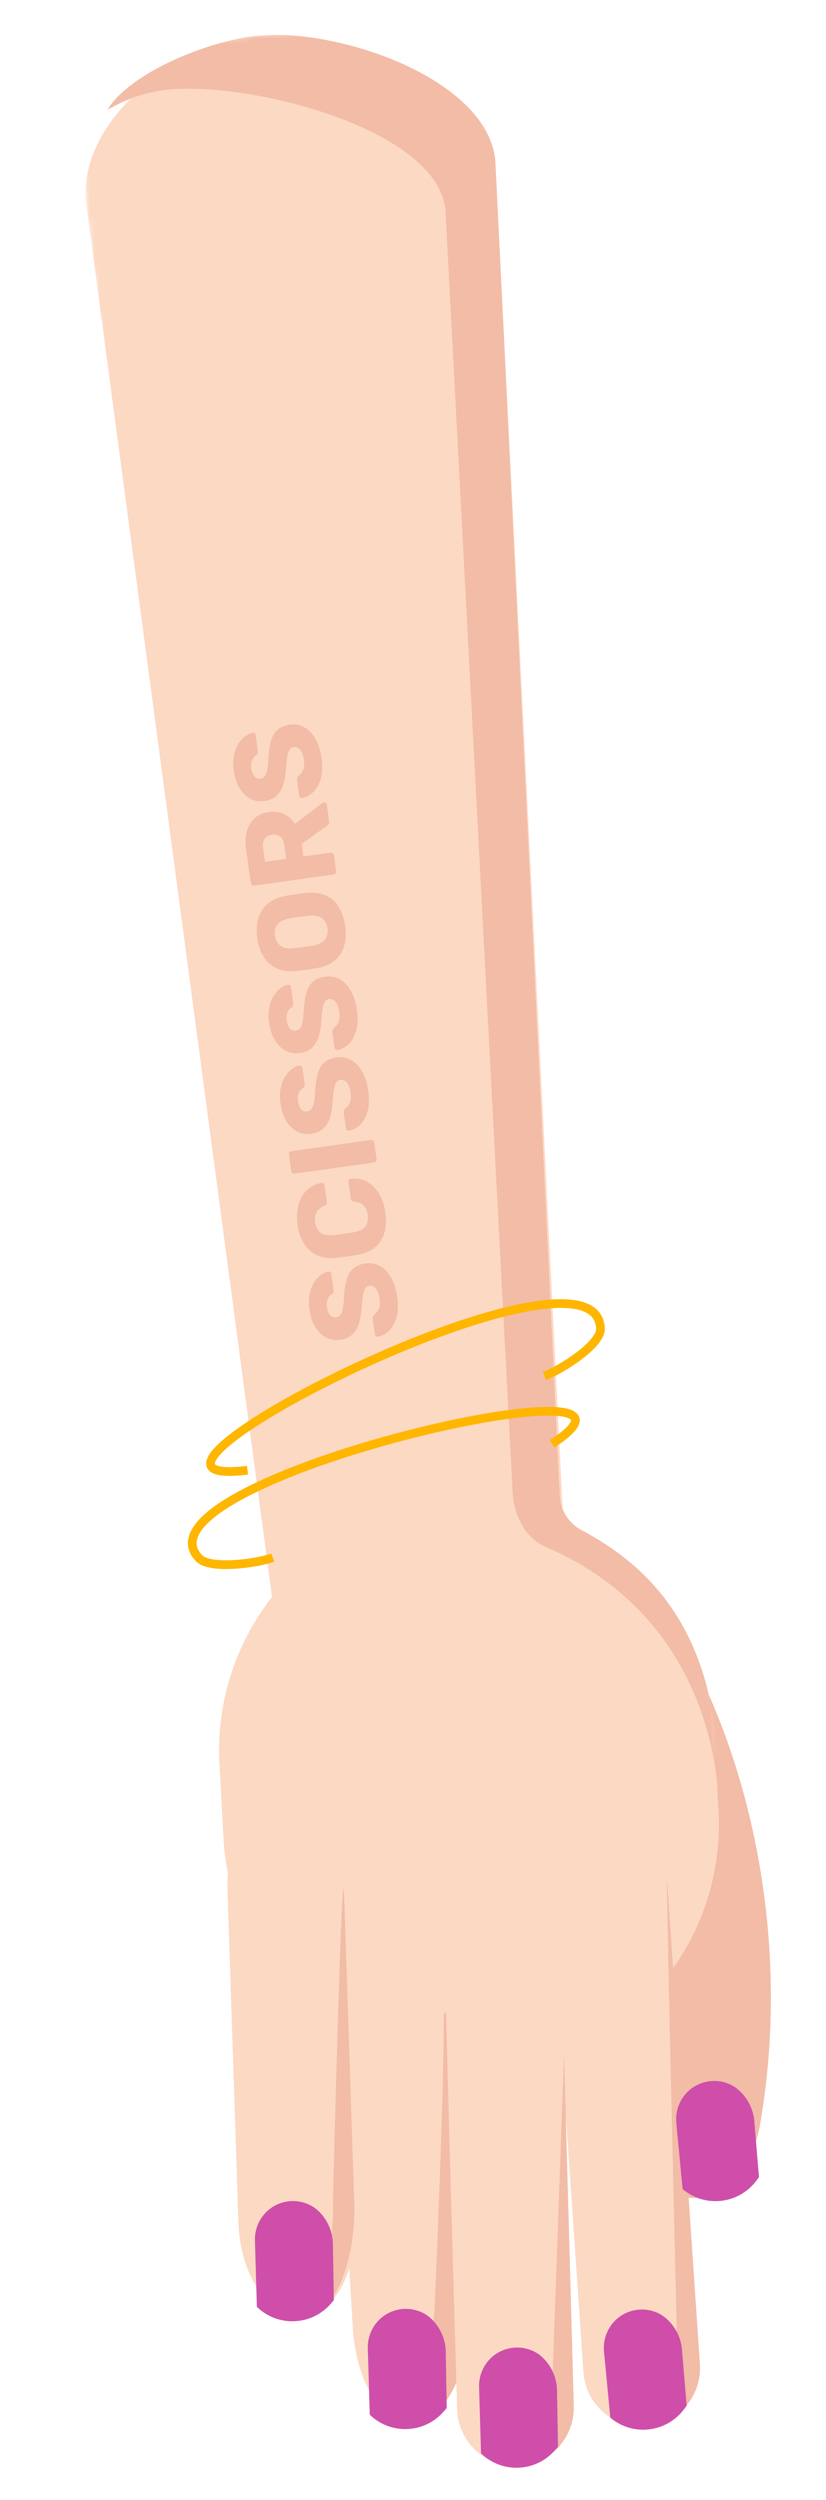 <svg width="161" height="487" viewBox="0 0 161 487" fill="none" xmlns="http://www.w3.org/2000/svg">
<path fill-rule="evenodd" clip-rule="evenodd" d="M132.059 318.068L131.546 317.18C125.682 308.441 116.512 307.794 111.066 315.735C105.62 323.673 105.962 337.193 111.824 345.929L126.763 368.186L120.257 398.852C117.93 409.814 122.253 422.252 129.911 426.628C137.569 431.003 145.663 425.664 147.987 414.699C153.965 381.971 147.966 345.575 132.059 318.068Z" fill="#F2BCA7"/>
<path fill-rule="evenodd" clip-rule="evenodd" d="M87.375 292.702C60.759 294.704 40.818 318.002 42.838 344.745L43.601 358.875C45.623 385.617 68.833 405.67 95.452 403.665C122.068 401.663 142.008 378.365 139.989 351.622L139.223 337.495C137.204 310.75 113.99 290.698 87.375 292.702Z" fill="#FCD9C3"/>
<mask id="mask0_19_4370" style="mask-type:luminance" maskUnits="userSpaceOnUse" x="13" y="2" width="116" height="338">
<path fill-rule="evenodd" clip-rule="evenodd" d="M128.102 331.512L48.351 339.895L13.76 10.784L93.511 2.401L128.102 331.512Z" fill="white"/>
</mask>
<g mask="url(#mask0_19_4370)">
<path fill-rule="evenodd" clip-rule="evenodd" d="M110.182 304.31L96.535 31.169C94.865 15.282 65.796 5.314 49.982 6.976C34.168 8.638 15.114 23.665 16.784 39.551L52.916 310.329C54.586 326.218 68.759 337.75 84.573 336.088C100.387 334.425 111.852 320.199 110.182 304.31Z" fill="#FCD9C3"/>
</g>
<mask id="mask1_19_4370" style="mask-type:luminance" maskUnits="userSpaceOnUse" x="19" y="1" width="122" height="360">
<path fill-rule="evenodd" clip-rule="evenodd" d="M140.944 351.522L56.486 360.399L19.675 10.162L104.133 1.285L140.944 351.522Z" fill="white"/>
</mask>
<g mask="url(#mask1_19_4370)">
<path d="M77.406 252.547C77.629 254.132 77.592 255.478 77.296 256.586C76.983 257.697 76.5 258.572 75.847 259.213C75.194 259.855 74.458 260.249 73.638 260.396C73.511 260.414 73.394 260.382 73.285 260.3C73.159 260.205 73.086 260.086 73.066 259.944L72.645 256.949C72.614 256.727 72.63 256.555 72.693 256.433C72.755 256.295 72.842 256.17 72.956 256.057C73.175 255.897 73.381 255.69 73.571 255.437C73.76 255.169 73.9 254.842 73.991 254.457C74.064 254.059 74.062 253.583 73.984 253.028C73.855 252.11 73.615 251.44 73.266 251.021C72.914 250.586 72.492 250.403 72.001 250.472C71.652 250.521 71.385 250.687 71.199 250.972C70.997 251.259 70.849 251.7 70.755 252.295C70.642 252.876 70.557 253.647 70.498 254.609C70.414 255.849 70.234 256.924 69.958 257.836C69.664 258.733 69.223 259.45 68.636 259.984C68.033 260.522 67.24 260.859 66.258 260.997C65.291 261.133 64.39 260.985 63.554 260.553C62.715 260.106 62.013 259.421 61.447 258.498C60.882 257.576 60.504 256.442 60.315 255.095C60.161 254.002 60.169 253.023 60.338 252.159C60.505 251.279 60.787 250.521 61.182 249.884C61.577 249.246 62.024 248.747 62.523 248.386C63.003 248.012 63.496 247.781 64.001 247.694C64.127 247.676 64.253 247.707 64.377 247.787C64.486 247.868 64.55 247.98 64.57 248.123L65.011 251.26C65.035 251.434 65.025 251.589 64.979 251.725C64.933 251.861 64.846 251.986 64.717 252.101C64.382 252.245 64.116 252.541 63.921 252.989C63.707 253.423 63.646 253.964 63.737 254.614C63.835 255.311 64.039 255.84 64.348 256.2C64.639 256.547 65.038 256.685 65.545 256.614C65.862 256.569 66.125 256.427 66.333 256.188C66.54 255.933 66.696 255.547 66.801 255.032C66.904 254.5 66.989 253.785 67.057 252.887C67.124 251.407 67.301 250.195 67.588 249.25C67.859 248.307 68.291 247.584 68.883 247.081C69.459 246.58 70.23 246.261 71.196 246.125C72.274 245.974 73.252 246.151 74.131 246.658C74.992 247.151 75.704 247.907 76.267 248.927C76.831 249.946 77.21 251.153 77.406 252.547ZM75.108 236.194C75.32 237.699 75.255 239.025 74.916 240.171C74.574 241.302 73.97 242.235 73.104 242.97C72.236 243.69 71.101 244.181 69.7 244.443C69.052 244.55 68.356 244.656 67.611 244.76C66.867 244.865 66.153 244.957 65.469 245.037C64.082 245.168 62.87 244.998 61.835 244.53C60.784 244.064 59.937 243.326 59.295 242.318C58.636 241.312 58.203 240.072 57.996 238.599C57.849 237.553 57.848 236.567 57.993 235.642C58.122 234.719 58.393 233.889 58.806 233.153C59.204 232.418 59.734 231.819 60.395 231.354C61.039 230.876 61.803 230.566 62.688 230.426C62.829 230.39 62.954 230.421 63.065 230.518C63.173 230.6 63.238 230.712 63.258 230.855L63.709 234.063C63.738 234.269 63.72 234.433 63.657 234.555C63.577 234.68 63.424 234.798 63.198 234.911C62.389 235.251 61.87 235.695 61.64 236.244C61.392 236.78 61.319 237.412 61.422 238.141C61.544 239.013 61.887 239.667 62.449 240.105C62.996 240.546 63.835 240.71 64.967 240.6C66.273 240.465 67.603 240.278 68.959 240.039C70.078 239.833 70.847 239.442 71.267 238.866C71.671 238.292 71.812 237.57 71.689 236.698C71.587 235.97 71.341 235.374 70.953 234.911C70.565 234.449 69.945 234.173 69.092 234.082C68.845 234.052 68.674 233.988 68.58 233.888C68.467 233.774 68.396 233.615 68.367 233.409L67.916 230.2C67.896 230.058 67.927 229.932 68.008 229.824C68.088 229.699 68.2 229.635 68.345 229.631C69.234 229.522 70.062 229.608 70.829 229.888C71.577 230.154 72.252 230.585 72.852 231.179C73.437 231.775 73.926 232.498 74.32 233.348C74.699 234.199 74.961 235.148 75.108 236.194ZM73.4 225.766C73.425 225.941 73.389 226.091 73.294 226.217C73.199 226.344 73.064 226.419 72.89 226.444L57.441 228.615C57.267 228.639 57.117 228.604 56.99 228.509C56.864 228.413 56.788 228.279 56.764 228.104L56.316 224.92C56.292 224.745 56.327 224.595 56.422 224.468C56.518 224.342 56.653 224.266 56.827 224.242L72.275 222.071C72.449 222.046 72.6 222.082 72.726 222.177C72.853 222.272 72.928 222.407 72.953 222.582L73.4 225.766ZM71.767 212.418C71.989 214.003 71.952 215.349 71.656 216.457C71.343 217.567 70.86 218.443 70.207 219.084C69.554 219.725 68.818 220.12 67.998 220.267C67.872 220.285 67.754 220.253 67.646 220.171C67.519 220.076 67.446 219.957 67.426 219.815L67.005 216.82C66.974 216.598 66.99 216.426 67.054 216.304C67.115 216.166 67.203 216.041 67.316 215.928C67.536 215.768 67.741 215.561 67.932 215.308C68.12 215.039 68.26 214.713 68.351 214.328C68.425 213.93 68.422 213.454 68.344 212.899C68.215 211.98 67.976 211.311 67.626 210.892C67.274 210.457 66.852 210.274 66.361 210.343C66.013 210.392 65.745 210.558 65.559 210.843C65.357 211.13 65.209 211.571 65.115 212.166C65.003 212.747 64.917 213.518 64.858 214.48C64.774 215.72 64.594 216.795 64.318 217.707C64.024 218.604 63.584 219.32 62.996 219.855C62.393 220.393 61.601 220.73 60.618 220.868C59.652 221.004 58.75 220.856 57.914 220.424C57.076 219.977 56.373 219.292 55.808 218.369C55.242 217.447 54.864 216.313 54.675 214.966C54.521 213.873 54.529 212.894 54.699 212.03C54.866 211.15 55.147 210.392 55.542 209.755C55.937 209.117 56.384 208.618 56.883 208.257C57.363 207.883 57.856 207.652 58.361 207.565C58.487 207.547 58.613 207.578 58.737 207.657C58.846 207.739 58.91 207.851 58.93 207.994L59.371 211.131C59.395 211.305 59.385 211.46 59.339 211.596C59.294 211.732 59.206 211.857 59.077 211.972C58.742 212.116 58.477 212.412 58.281 212.86C58.067 213.294 58.006 213.835 58.097 214.485C58.195 215.182 58.399 215.711 58.708 216.071C58.999 216.418 59.398 216.556 59.905 216.485C60.222 216.44 60.485 216.298 60.694 216.059C60.9 215.804 61.056 215.418 61.161 214.903C61.264 214.371 61.35 213.656 61.417 212.758C61.484 211.278 61.661 210.066 61.948 209.121C62.22 208.178 62.651 207.455 63.243 206.952C63.819 206.45 64.59 206.132 65.556 205.996C66.634 205.845 67.612 206.022 68.491 206.529C69.352 207.022 70.064 207.778 70.628 208.798C71.191 209.817 71.571 211.024 71.767 212.418ZM69.555 196.682C69.778 198.267 69.741 199.613 69.444 200.721C69.132 201.832 68.649 202.707 67.996 203.348C67.343 203.989 66.606 204.384 65.787 204.531C65.66 204.549 65.543 204.517 65.434 204.435C65.308 204.34 65.234 204.221 65.214 204.079L64.793 201.084C64.762 200.862 64.778 200.69 64.842 200.568C64.903 200.43 64.991 200.305 65.104 200.192C65.324 200.032 65.529 199.825 65.72 199.572C65.909 199.303 66.048 198.977 66.14 198.592C66.213 198.194 66.211 197.718 66.133 197.163C66.004 196.244 65.764 195.575 65.414 195.156C65.062 194.721 64.641 194.538 64.15 194.607C63.801 194.656 63.534 194.822 63.347 195.107C63.145 195.394 62.997 195.835 62.903 196.43C62.791 197.011 62.706 197.782 62.647 198.744C62.563 199.984 62.383 201.059 62.107 201.971C61.813 202.868 61.372 203.584 60.785 204.119C60.182 204.657 59.389 204.994 58.407 205.132C57.44 205.268 56.539 205.12 55.703 204.688C54.864 204.241 54.162 203.556 53.596 202.633C53.03 201.711 52.653 200.577 52.463 199.23C52.31 198.137 52.318 197.158 52.487 196.294C52.654 195.414 52.935 194.656 53.331 194.019C53.726 193.381 54.173 192.882 54.671 192.521C55.152 192.147 55.644 191.916 56.149 191.829C56.276 191.811 56.401 191.842 56.526 191.921C56.634 192.003 56.698 192.115 56.718 192.258L57.159 195.395C57.184 195.569 57.173 195.724 57.128 195.86C57.082 195.996 56.995 196.121 56.866 196.236C56.53 196.38 56.265 196.676 56.069 197.124C55.856 197.558 55.794 198.099 55.886 198.749C55.984 199.446 56.187 199.975 56.496 200.335C56.788 200.682 57.187 200.82 57.694 200.749C58.011 200.704 58.273 200.562 58.482 200.323C58.689 200.068 58.844 199.682 58.95 199.167C59.053 198.635 59.138 197.92 59.206 197.022C59.272 195.542 59.449 194.33 59.737 193.385C60.008 192.442 60.44 191.719 61.031 191.216C61.607 190.715 62.378 190.396 63.345 190.26C64.422 190.109 65.401 190.286 66.28 190.793C67.141 191.286 67.853 192.042 68.416 193.062C68.98 194.081 69.359 195.288 69.555 196.682ZM67.26 180.352C67.465 181.81 67.406 183.111 67.082 184.255C66.758 185.399 66.163 186.339 65.297 187.075C64.415 187.813 63.257 188.315 61.824 188.581C61.145 188.692 60.465 188.796 59.784 188.892C59.102 188.988 58.412 189.077 57.713 189.159C56.278 189.296 55.035 189.131 53.984 188.665C52.915 188.185 52.059 187.441 51.416 186.433C50.773 185.424 50.351 184.199 50.148 182.757C49.948 181.331 50.018 180.045 50.357 178.899C50.695 177.736 51.311 176.777 52.207 176.021C53.087 175.267 54.236 174.767 55.655 174.519C56.348 174.389 57.035 174.276 57.716 174.18C58.398 174.085 59.081 174.005 59.767 173.941C61.218 173.802 62.469 173.965 63.52 174.431C64.555 174.9 65.386 175.639 66.013 176.65C66.639 177.66 67.055 178.895 67.26 180.352ZM63.838 180.833C63.72 179.994 63.37 179.348 62.79 178.896C62.207 178.429 61.359 178.257 60.246 178.381C59.544 178.448 58.884 178.524 58.266 178.611C57.648 178.698 57.009 178.804 56.348 178.929C55.608 179.066 55.026 179.293 54.602 179.611C54.16 179.915 53.858 180.297 53.696 180.756C53.535 181.215 53.493 181.722 53.571 182.276C53.646 182.815 53.825 183.283 54.107 183.679C54.389 184.076 54.785 184.368 55.297 184.554C55.792 184.743 56.414 184.801 57.163 184.728C57.831 184.65 58.473 184.568 59.091 184.481C59.709 184.395 60.366 184.294 61.061 184.18C62.163 183.977 62.931 183.578 63.364 182.984C63.798 182.39 63.956 181.673 63.838 180.833ZM65.516 169.669C65.541 169.843 65.505 169.994 65.41 170.12C65.315 170.247 65.18 170.322 65.006 170.347L49.557 172.518C49.383 172.542 49.233 172.507 49.106 172.412C48.98 172.316 48.904 172.181 48.88 172.007L47.971 165.543C47.684 163.499 47.933 161.824 48.719 160.518C49.487 159.198 50.734 158.417 52.462 158.174C53.586 158.016 54.576 158.16 55.43 158.605C56.282 159.035 56.969 159.665 57.49 160.497L62.875 156.395C62.964 156.335 63.047 156.299 63.127 156.287C63.254 156.27 63.38 156.308 63.507 156.404C63.615 156.485 63.679 156.598 63.699 156.74L64.14 159.877C64.183 160.178 64.142 160.41 64.02 160.573C63.881 160.738 63.753 160.861 63.635 160.942L58.788 164.386L59.132 166.834L64.408 166.093C64.582 166.068 64.733 166.103 64.859 166.199C64.986 166.294 65.061 166.429 65.085 166.603L65.516 169.669ZM55.781 167.305L55.393 164.548C55.288 163.803 55.028 163.275 54.613 162.961C54.195 162.632 53.669 162.512 53.035 162.601C52.417 162.688 51.944 162.941 51.615 163.358C51.283 163.76 51.172 164.35 51.282 165.126L51.669 167.883L55.781 167.305ZM62.656 147.595C62.879 149.179 62.842 150.525 62.545 151.633C62.233 152.744 61.75 153.619 61.097 154.26C60.444 154.902 59.707 155.296 58.888 155.443C58.761 155.461 58.644 155.429 58.535 155.348C58.409 155.252 58.336 155.133 58.315 154.991L57.895 151.996C57.863 151.774 57.88 151.602 57.943 151.48C58.005 151.342 58.092 151.217 58.205 151.104C58.425 150.944 58.63 150.737 58.821 150.484C59.01 150.216 59.15 149.889 59.241 149.504C59.314 149.106 59.312 148.63 59.234 148.076C59.105 147.157 58.865 146.487 58.516 146.068C58.164 145.633 57.742 145.45 57.251 145.519C56.902 145.568 56.635 145.734 56.449 146.019C56.247 146.306 56.099 146.747 56.004 147.342C55.892 147.923 55.807 148.695 55.748 149.656C55.664 150.896 55.484 151.971 55.208 152.883C54.914 153.78 54.473 154.497 53.886 155.032C53.283 155.569 52.49 155.906 51.508 156.044C50.541 156.18 49.64 156.032 48.804 155.6C47.965 155.153 47.263 154.468 46.697 153.546C46.131 152.623 45.754 151.489 45.565 150.142C45.411 149.049 45.419 148.07 45.588 147.206C45.755 146.326 46.036 145.568 46.432 144.931C46.827 144.293 47.274 143.794 47.772 143.434C48.253 143.059 48.746 142.828 49.25 142.741C49.377 142.723 49.503 142.754 49.627 142.834C49.735 142.915 49.8 143.027 49.82 143.17L50.261 146.307C50.285 146.481 50.275 146.636 50.229 146.772C50.183 146.908 50.096 147.033 49.967 147.148C49.632 147.292 49.366 147.588 49.17 148.036C48.957 148.47 48.896 149.011 48.987 149.661C49.085 150.358 49.288 150.887 49.598 151.248C49.889 151.594 50.288 151.732 50.795 151.661C51.112 151.616 51.374 151.474 51.583 151.235C51.79 150.98 51.946 150.594 52.051 150.079C52.154 149.547 52.239 148.832 52.307 147.934C52.374 146.455 52.551 145.242 52.838 144.297C53.109 143.354 53.541 142.631 54.133 142.128C54.708 141.627 55.48 141.308 56.446 141.172C57.523 141.021 58.502 141.199 59.381 141.705C60.242 142.198 60.954 142.954 61.517 143.974C62.081 144.993 62.46 146.2 62.656 147.595Z" fill="#F2BCA7"/>
<path fill-rule="evenodd" clip-rule="evenodd" d="M106.328 301.309C102.278 299.567 100.134 295.029 99.921 290.61L86.827 40.863C85.157 24.976 48.499 15.808 32.685 17.47C28.351 17.925 24.363 19.349 20.863 21.468C25.376 14.056 40.713 7.951 49.982 6.976C65.796 5.314 94.865 15.283 96.535 31.169L109.095 291.329C109.234 294.213 110.899 296.789 113.444 298.131C127.707 305.66 141.131 319.653 139.989 351.622C139.989 351.622 141.021 316.23 106.328 301.309Z" fill="#F2BCA7"/>
</g>
<path fill-rule="evenodd" clip-rule="evenodd" d="M130.068 366.697C129.636 360.417 124.224 355.672 117.966 356.091C111.7 356.514 106.958 361.961 107.374 368.255L110.08 409.098C110.081 409.107 113.723 462.064 113.723 462.073C114.156 468.355 119.567 473.1 125.824 472.681C132.091 472.258 136.833 466.812 136.416 460.517L130.07 366.727C130.069 366.719 130.068 366.708 130.068 366.697Z" fill="#FCD9C3"/>
<path fill-rule="evenodd" clip-rule="evenodd" d="M132.076 460.82C132.076 460.82 129.636 360.417 130.068 366.697C130.069 366.708 130.069 366.719 130.07 366.727L136.416 460.517C136.833 466.812 132.092 472.258 125.824 472.68C125.094 472.729 124.376 472.702 123.675 472.615C128.817 471.233 132.443 466.358 132.076 460.82Z" fill="#F2BCA7"/>
<path fill-rule="evenodd" clip-rule="evenodd" d="M91.372 448.949L91.368 448.894L87.018 375.306C86.341 363.875 80.731 355.605 74.487 356.829C68.252 358.054 63.743 368.285 64.401 379.688L64.405 379.746L68.755 453.331C69.432 464.762 75.042 473.036 81.286 471.809C87.52 470.583 92.03 460.356 91.372 448.949Z" fill="#FCD9C3"/>
<path fill-rule="evenodd" clip-rule="evenodd" d="M84.678 450.143C84.68 450.124 84.679 450.162 84.678 450.143C84.678 450.143 86.577 408.032 86.503 392.264L88.023 390.899L91.368 448.894L91.372 448.949C92.03 460.356 87.522 470.614 81.286 471.809C78.136 472.412 77.398 471.095 76.704 470.995C81.867 468.215 83.777 460.448 84.678 450.143Z" fill="#F2BCA7"/>
<path fill-rule="evenodd" clip-rule="evenodd" d="M109.241 374.682C109.06 368.389 103.843 363.422 97.573 363.58C91.295 363.74 86.338 368.983 86.503 375.29L87.574 416.21C87.575 416.219 89.097 469.281 89.097 469.29C89.277 475.585 94.495 480.552 100.764 480.394C107.043 480.233 111.998 474.99 111.834 468.684L109.242 374.711C109.242 374.703 109.241 374.692 109.241 374.682Z" fill="#FCD9C3"/>
<path fill-rule="evenodd" clip-rule="evenodd" d="M69.174 433.211L69.173 433.163L67.05 368.464C66.719 358.413 61.372 350.212 55.105 350.148C48.848 350.085 44.041 358.152 44.354 368.179L44.355 368.227L46.478 432.929C46.809 442.981 52.156 451.178 58.423 451.245C64.68 451.309 69.487 443.238 69.174 433.211Z" fill="#FCD9C3"/>
<path fill-rule="evenodd" clip-rule="evenodd" d="M69.174 433.211L69.173 433.163L67.05 368.464C66.719 358.413 61.372 350.212 55.105 350.148C48.848 350.085 44.041 358.152 44.354 368.179L44.355 368.227L46.478 432.929C46.809 442.981 52.157 451.178 58.423 451.245C64.68 451.309 69.487 443.238 69.174 433.211Z" fill="#FCD9C3"/>
<path fill-rule="evenodd" clip-rule="evenodd" d="M64.9 428.702L64.898 428.641C64.898 428.641 66.67 356.811 67.085 369.563L69.034 428.701L69.036 428.762C69.433 441.484 64.694 451.744 58.437 451.687C57.718 451.681 57.012 451.523 56.32 451.253C61.543 449.354 65.253 440.012 64.9 428.702Z" fill="#F2BCA7"/>
<path fill-rule="evenodd" clip-rule="evenodd" d="M107.485 468.806C107.485 468.806 109.945 400.213 109.945 400.221L111.834 468.684C111.998 474.99 107.043 480.233 100.764 480.394C100.032 480.412 99.315 480.355 98.619 480.239C103.812 479.072 107.63 474.353 107.485 468.806Z" fill="#F2BCA7"/>
<path fill-rule="evenodd" clip-rule="evenodd" d="M118.958 470.951L117.731 458.099C117.589 456.69 117.85 455.27 118.481 454.005C120.375 450.211 124.943 448.85 128.521 450.712C129.178 451.053 129.765 451.517 130.29 452.04C131.882 453.625 132.831 455.748 132.952 457.997L133.841 468.633L133.307 469.339C129.863 473.902 123.317 474.638 118.958 470.951Z" fill="#CE4EAA"/>
<path fill-rule="evenodd" clip-rule="evenodd" d="M133.052 426.429L131.825 413.576C131.683 412.168 131.944 410.748 132.575 409.482C134.469 405.689 139.037 404.328 142.615 406.189C143.273 406.531 143.859 406.995 144.384 407.518C145.977 409.103 146.925 411.226 147.046 413.475L147.935 424.111L147.402 424.817C143.957 429.38 137.412 430.115 133.052 426.429Z" fill="#CE4EAA"/>
<path fill-rule="evenodd" clip-rule="evenodd" d="M93.76 477.908L93.381 465.002C93.333 463.588 93.686 462.188 94.4 460.969C96.539 457.313 101.187 456.265 104.635 458.365C105.268 458.751 105.822 459.253 106.312 459.811C107.796 461.5 108.603 463.683 108.576 465.935L108.762 476.606L108.184 477.275C104.446 481.594 97.866 481.883 93.76 477.908Z" fill="#CE4EAA"/>
<path fill-rule="evenodd" clip-rule="evenodd" d="M50.07 449.376L49.692 436.47C49.644 435.055 49.997 433.656 50.711 432.436C52.85 428.78 57.498 427.732 60.946 429.832C61.579 430.218 62.133 430.721 62.623 431.278C64.107 432.967 64.914 435.15 64.887 437.403L65.073 448.074L64.495 448.742C60.757 453.061 54.177 453.35 50.07 449.376Z" fill="#CE4EAA"/>
<path fill-rule="evenodd" clip-rule="evenodd" d="M72.07 470.376L71.692 457.47C71.644 456.055 71.997 454.656 72.711 453.436C74.85 449.78 79.498 448.732 82.946 450.832C83.579 451.218 84.133 451.721 84.623 452.278C86.107 453.967 86.914 456.15 86.887 458.403L87.073 469.074L86.495 469.742C82.757 474.061 76.177 474.35 72.07 470.376Z" fill="#CE4EAA"/>
<path d="M107.606 281.249C135.609 263.082 24.393 288.175 38.762 303.512C40.898 305.792 49.983 304.559 53.158 303.437" stroke="#FFB600" stroke-width="1.701"/>
<path d="M48.249 286.397C13.37 290.742 116.268 237.982 117.04 258.814C117.155 261.911 109.368 266.837 106.124 268.038" stroke="#FFB600" stroke-width="1.701"/>
</svg>

